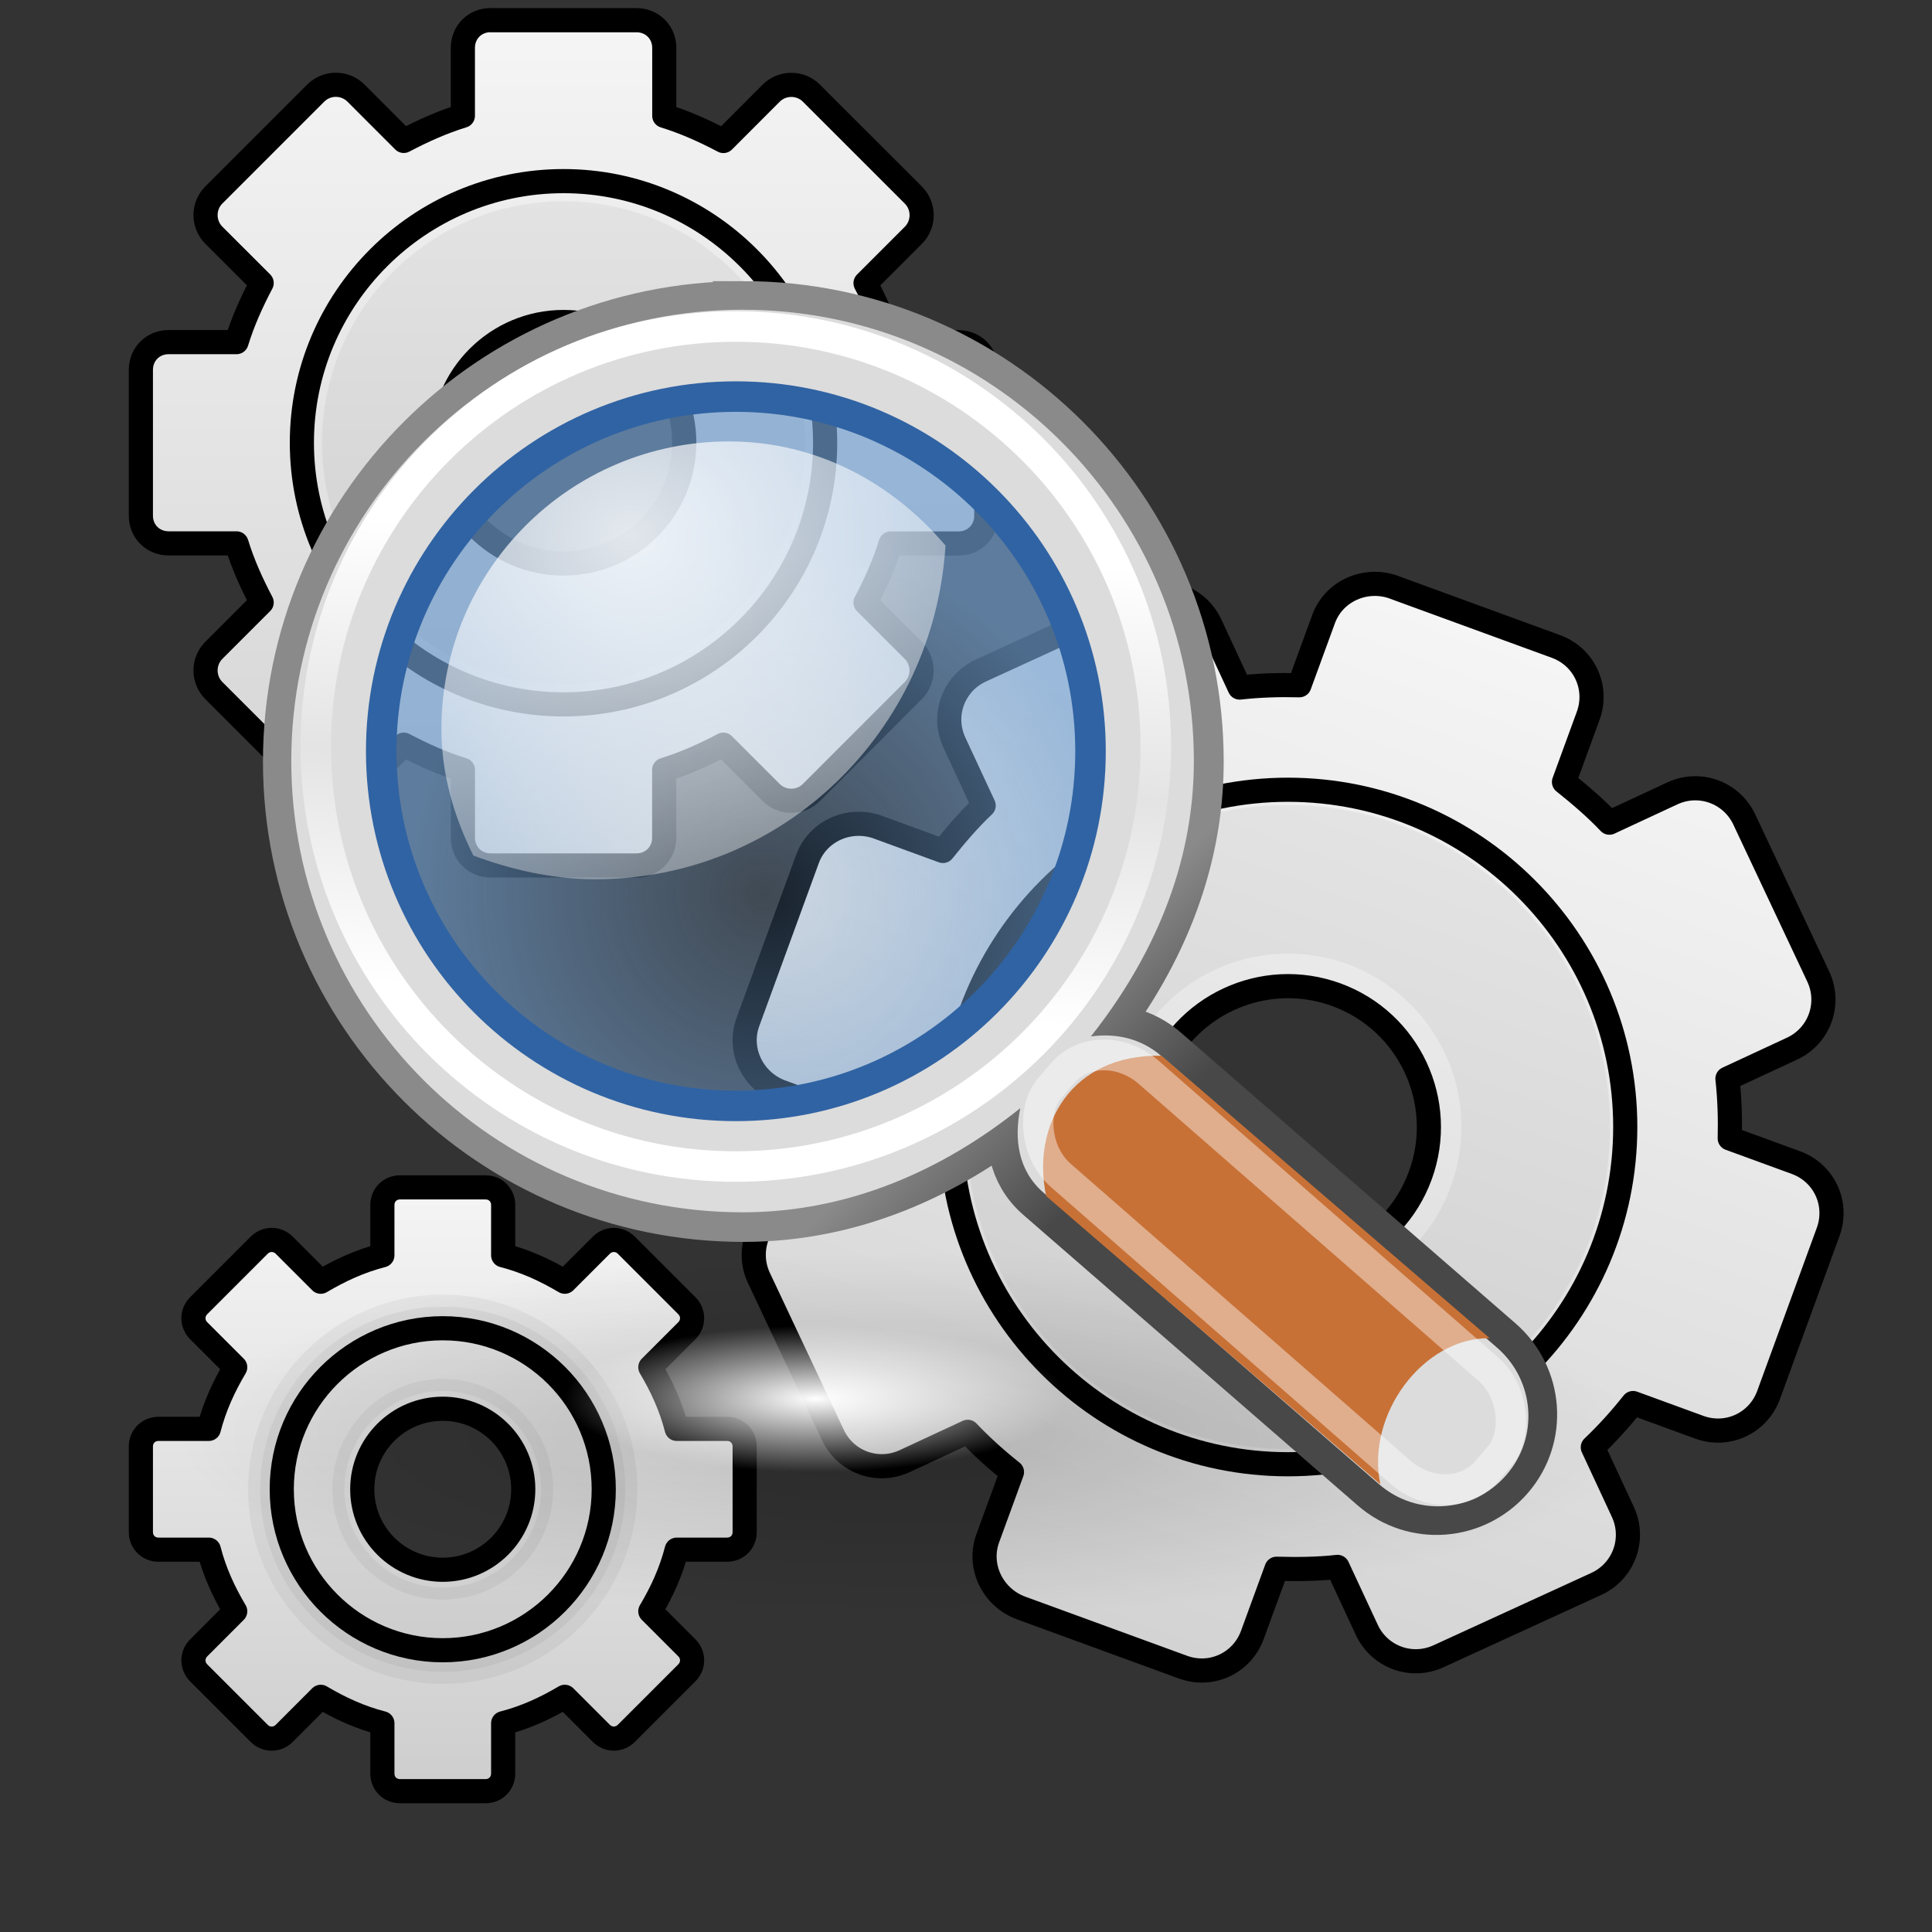 <?xml version="1.0" encoding="UTF-8" standalone="no"?>
<!-- Created with Inkscape (http://www.inkscape.org/) -->

<svg
   xmlns:dc="http://purl.org/dc/elements/1.1/"
   xmlns:cc="http://creativecommons.org/ns#"
   xmlns:rdf="http://www.w3.org/1999/02/22-rdf-syntax-ns#"
   xmlns:svg="http://www.w3.org/2000/svg"
   xmlns="http://www.w3.org/2000/svg"
   xmlns:xlink="http://www.w3.org/1999/xlink"
   xmlns:sodipodi="http://sodipodi.sourceforge.net/DTD/sodipodi-0.dtd"
   xmlns:inkscape="http://www.inkscape.org/namespaces/inkscape"
   id="svg2527"
   height="48"
   width="48"
   version="1.0"
   inkscape:version="0.48.4 r9939"
   sodipodi:docname="plumetrack_interactive.svg">
  <rect width="100%" height="100%" fill="#333333" stroke="none"/>
  <sodipodi:namedview
     pagecolor="#ffffff"
     bordercolor="#666666"
     borderopacity="1"
     objecttolerance="10"
     gridtolerance="10"
     guidetolerance="10"
     inkscape:pageopacity="0"
     inkscape:pageshadow="2"
     inkscape:window-width="1578"
     inkscape:window-height="748"
     id="namedview45"
     showgrid="false"
     inkscape:zoom="13.906433"
     inkscape:cx="2.658465"
     inkscape:cy="21.246434"
     inkscape:window-x="23"
     inkscape:window-y="83"
     inkscape:window-maximized="0"
     inkscape:current-layer="svg2527" />
  <defs
     id="defs2529">
    <linearGradient
       id="linearGradient3326"
       y2="47.012"
       gradientUnits="userSpaceOnUse"
       x2="32.036"
       gradientTransform="matrix(0.939,0.343,-0.343,0.939,-1.794,-25.634)"
       y1="19"
       x1="32.036"
       spreadMethod="pad">
      <stop
         id="stop3311-4"
         style="stop-color:#f6f6f6"
         offset="0" />
      <stop
         id="stop3313-8"
         style="stop-color:#d2d2d2"
         offset="1" />
    </linearGradient>
    <linearGradient
       id="linearGradient3328"
       y2="47.045"
       gradientUnits="userSpaceOnUse"
       x2="25.923"
       gradientTransform="matrix(.939 .343 -.343 .939 -1.794 -25.634)"
       y1="19"
       x1="25.923">
      <stop
         id="stop3399-0"
         style="stop-color:#aaa"
         offset="0" />
      <stop
         id="stop3401-3"
         style="stop-color:#8c8c8c"
         offset="1" />
    </linearGradient>
    <linearGradient
       id="linearGradient2868"
       y2="20.895"
       gradientUnits="userSpaceOnUse"
       x2="84.639"
       gradientTransform="matrix(.201 0 0 .201 3.11 3.312)"
       y1="105.1"
       x1="86.133">
      <stop
         id="stop5130-4"
         style="stop-color:#fff"
         offset="0" />
      <stop
         id="stop5132-4"
         style="stop-color:#959595"
         offset="1" />
    </linearGradient>
    <linearGradient
       id="linearGradient3218"
       y2="23"
       gradientUnits="userSpaceOnUse"
       x2="34"
       gradientTransform="translate(-24.5)"
       y1="1"
       x1="34">
      <stop
         id="stop3311-8"
         style="stop-color:#f6f6f6"
         offset="0" />
      <stop
         id="stop3313-88"
         style="stop-color:#d2d2d2"
         offset="1" />
    </linearGradient>
    <linearGradient
       id="linearGradient3228"
       y2="23.02"
       gradientUnits="userSpaceOnUse"
       x2="40"
       gradientTransform="translate(-24.5)"
       y1="1"
       x1="40">
      <stop
         id="stop3399-7"
         style="stop-color:#aaa"
         offset="0" />
      <stop
         id="stop3401-7"
         style="stop-color:#8c8c8c"
         offset="1" />
    </linearGradient>
    <linearGradient
       id="linearGradient3241"
       y2="20.895"
       gradientUnits="userSpaceOnUse"
       x2="84.639"
       gradientTransform="matrix(.156 0 0 .156 2.001 2.157)"
       y1="105.1"
       x1="86.133">
      <stop
         id="stop5130-43"
         style="stop-color:#eee"
         offset="0" />
      <stop
         id="stop5132-0"
         style="stop-color:#a2a2a2"
         offset="1" />
    </linearGradient>
    <linearGradient
       id="linearGradient3262"
       y2="16"
       gradientUnits="userSpaceOnUse"
       x2="25"
       gradientTransform="translate(-17.058)"
       x1="25">
      <stop
         id="stop3311-2"
         style="stop-color:#f6f6f6"
         offset="0" />
      <stop
         id="stop3313-9"
         style="stop-color:#ccc"
         offset="1" />
    </linearGradient>
    <linearGradient
       id="linearGradient3264"
       y2="16.005"
       gradientUnits="userSpaceOnUse"
       x2="21"
       gradientTransform="translate(-17.058)"
       x1="21">
      <stop
         id="stop3399-8"
         style="stop-color:#aaa"
         offset="0" />
      <stop
         id="stop3401-1"
         style="stop-color:#8c8c8c"
         offset="1" />
    </linearGradient>
    <linearGradient
       id="linearGradient3260"
       y2="20.895"
       gradientUnits="userSpaceOnUse"
       x2="84.639"
       gradientTransform="matrix(.096 0 0 .096 1.847 1.943)"
       y1="105.1"
       x1="86.133">
      <stop
         id="stop5130-1"
         style="stop-color:#e5e5e5"
         offset="0" />
      <stop
         id="stop5132-1"
         style="stop-color:#ababab"
         offset="1" />
    </linearGradient>
    <linearGradient
       inkscape:collect="always"
       xlink:href="#linearGradient2846"
       id="linearGradient2852"
       x1="27.366"
       y1="26.58"
       x2="31.336"
       y2="30.558"
       gradientUnits="userSpaceOnUse" />
    <radialGradient
       inkscape:collect="always"
       xlink:href="#linearGradient4477"
       id="radialGradient2842"
       gradientUnits="userSpaceOnUse"
       gradientTransform="matrix(1,0,0,0.238,0,28.933)"
       cx="24.13"
       cy="37.968"
       fx="24.13"
       fy="37.968"
       r="16.529" />
    <linearGradient
       inkscape:collect="always"
       xlink:href="#linearGradient2366"
       id="linearGradient2372"
       x1="18.293"
       y1="13.602"
       x2="17.501"
       y2="25.743"
       gradientUnits="userSpaceOnUse" />
    <radialGradient
       gradientUnits="userSpaceOnUse"
       gradientTransform="matrix(1,0,0,0.238,0,28.933)"
       r="16.529"
       fy="37.968"
       fx="24.13"
       cy="37.968"
       cx="24.13"
       id="radialGradient4493"
       xlink:href="#linearGradient4487"
       inkscape:collect="always" />
    <radialGradient
       gradientUnits="userSpaceOnUse"
       gradientTransform="matrix(2.593,0,0,2.252,-25.06,-18.941)"
       r="6.656"
       fy="13.078"
       fx="15.414"
       cy="13.078"
       cx="15.414"
       id="radialGradient4473"
       xlink:href="#linearGradient4467"
       inkscape:collect="always" />
    <radialGradient
       gradientUnits="userSpaceOnUse"
       r="8.309"
       fy="21.818"
       fx="18.241"
       cy="21.818"
       cx="18.241"
       id="radialGradient4460"
       xlink:href="#linearGradient4454"
       inkscape:collect="always" />
    <linearGradient
       id="linearGradient4440">
      <stop
         id="stop4442"
         offset="0"
         style="stop-color:#7d7d7d;stop-opacity:1;" />
      <stop
         style="stop-color:#b1b1b1;stop-opacity:1;"
         offset="0.5"
         id="stop4448" />
      <stop
         id="stop4444"
         offset="1"
         style="stop-color:#686868;stop-opacity:1;" />
    </linearGradient>
    <linearGradient
       id="linearGradient4454">
      <stop
         id="stop4456"
         offset="0"
         style="stop-color:#729fcf;stop-opacity:0.208;" />
      <stop
         id="stop4458"
         offset="1"
         style="stop-color:#729fcf;stop-opacity:0.676;" />
    </linearGradient>
    <linearGradient
       id="linearGradient4467">
      <stop
         id="stop4469"
         offset="0"
         style="stop-color:#ffffff;stop-opacity:1;" />
      <stop
         id="stop4471"
         offset="1"
         style="stop-color:#ffffff;stop-opacity:0.248;" />
    </linearGradient>
    <linearGradient
       id="linearGradient4477"
       inkscape:collect="always">
      <stop
         id="stop4479"
         offset="0"
         style="stop-color:#000000;stop-opacity:1;" />
      <stop
         id="stop4481"
         offset="1"
         style="stop-color:#000000;stop-opacity:0;" />
    </linearGradient>
    <linearGradient
       id="linearGradient4487"
       inkscape:collect="always">
      <stop
         id="stop4489"
         offset="0"
         style="stop-color:#ffffff;stop-opacity:1;" />
      <stop
         id="stop4491"
         offset="1"
         style="stop-color:#ffffff;stop-opacity:0;" />
    </linearGradient>
    <linearGradient
       id="linearGradient2366">
      <stop
         style="stop-color:#ffffff;stop-opacity:1;"
         offset="0"
         id="stop2368" />
      <stop
         id="stop2374"
         offset="0.5"
         style="stop-color:#ffffff;stop-opacity:0.219;" />
      <stop
         style="stop-color:#ffffff;stop-opacity:1;"
         offset="1"
         id="stop2370" />
    </linearGradient>
    <linearGradient
       id="linearGradient2846">
      <stop
         style="stop-color:#8a8a8a;stop-opacity:1;"
         offset="0"
         id="stop2848" />
      <stop
         style="stop-color:#484848;stop-opacity:1;"
         offset="1"
         id="stop2850" />
    </linearGradient>
    <inkscape:perspective
       id="perspective47"
       inkscape:persp3d-origin="24 : 16 : 1"
       inkscape:vp_z="48 : 24 : 1"
       inkscape:vp_y="0 : 1000 : 0"
       inkscape:vp_x="0 : 24 : 1"
       sodipodi:type="inkscape:persp3d" />
  </defs>
  <g
     id="layer1"
     transform="translate(16 12)">
    <path
       id="rect2576"
       style="stroke-linejoin:round;stroke:#000000;display:block;fill:url(#linearGradient3326);fill-opacity:1;stroke-opacity:1;stroke-width:0.6;stroke-miterlimit:4;stroke-dasharray:none"
       d="m18.637 2.591c-0.703-0.257-1.496 0.087-1.753 0.79l-0.601 1.644c-0.499-0.013-0.994 0.002-1.484 0.057l-0.726-1.563c-0.315-0.679-1.111-0.97-1.79-0.654l-3.917 1.796c-0.679 0.316-0.97 1.111-0.654 1.79l0.727 1.563c-0.365 0.346-0.693 0.73-1.011 1.128l-1.614-0.59c-0.703-0.257-1.496 0.087-1.753 0.79l-1.48 4.051c-0.257 0.703 0.127 1.477 0.83 1.734l1.614 0.59c-0.013 0.509-0.011 1.014 0.046 1.514l-1.563 0.727c-0.679 0.316-0.97 1.111-0.654 1.79l1.836 3.898c0.316 0.679 1.111 0.97 1.79 0.654l1.563-0.727c0.34 0.358 0.708 0.689 1.099 1l-0.601 1.644c-0.257 0.703 0.127 1.477 0.83 1.734l4.021 1.469c0.703 0.257 1.466-0.098 1.723-0.801l0.601-1.644c0.509 0.013 1.014 0.011 1.514-0.046l0.727 1.563c0.316 0.679 1.111 0.97 1.79 0.654l3.917-1.796c0.679-0.316 0.97-1.111 0.654-1.79l-0.745-1.603c0.358-0.34 0.689-0.708 1-1.099l1.644 0.601c0.703 0.257 1.466-0.098 1.723-0.801l1.48-4.051c0.257-0.703-0.098-1.466-0.801-1.723l-1.644-0.601c0.013-0.499-0.003-0.994-0.057-1.484l1.603-0.745c0.679-0.315 0.97-1.111 0.654-1.79l-1.836-3.898c-0.316-0.679-1.112-0.97-1.791-0.654l-1.563 0.727c-0.345-0.365-0.73-0.693-1.128-1.011l0.601-1.644c0.257-0.703-0.098-1.466-0.801-1.723l-4.021-1.469zm-1.436 10.122c1.815 0.663 2.749 2.674 2.087 4.489-0.663 1.815-2.674 2.749-4.489 2.087-1.815-0.663-2.749-2.674-2.087-4.489 0.663-1.815 2.674-2.749 4.489-2.087z" />
    <path
       id="path3315"
       style="opacity:.05"
       d="m16 8c-4.411 0-8 3.589-8 8s3.589 8 8 8c4.411 0 8-3.589 8-8s-3.589-8-8-8zm0 3.692c2.378 0 4.308 1.93 4.308 4.308 0 2.378-1.93 4.308-4.308 4.308-2.378 0-4.308-1.93-4.308-4.308 0-2.378 1.93-4.308 4.308-4.308z" />
    <path
       id="path28"
       style="stroke:#000000;fill:none;stroke-opacity:1;stroke-width:0.6;stroke-miterlimit:4;stroke-dasharray:none"
       d="m16 7.621c-4.62 0-8.379 3.759-8.379 8.379 0 4.62 3.759 8.379 8.379 8.379 4.62 0 8.379-3.759 8.379-8.379 0-4.62-3.759-8.379-8.379-8.379z" />
  </g>
  <g
     id="layer1-3"
     transform="translate(2,-1)">
    <g
       id="g2486">
      <path
         id="rect2426"
         style="stroke-linejoin:round;stroke:#000000;display:block;fill:url(#linearGradient3218);stroke-opacity:1;stroke-width:0.6;stroke-miterlimit:4;stroke-dasharray:none"
         d="m10.188 1.5c-0.389 0-0.688 0.299-0.688 0.688v1.688c-0.512 0.157-1.003 0.379-1.469 0.625l-1.187-1.188c-0.275-0.275-0.725-0.275-1 0l-2.531 2.531c-0.275 0.275-0.275 0.725 0 1l1.188 1.187c-0.246 0.466-0.468 0.957-0.625 1.469h-1.688c-0.388 0-0.688 0.299-0.688 0.688v3.625c0 0.388 0.299 0.687 0.688 0.687h1.688c0.157 0.512 0.379 1.003 0.625 1.469l-1.188 1.188c-0.275 0.275-0.275 0.725 0 1l2.531 2.531c0.275 0.275 0.725 0.275 1 0l1.188-1.187c0.466 0.246 0.957 0.468 1.469 0.625v1.688c0 0.388 0.299 0.688 0.688 0.688h3.625c0.388 0 0.688-0.299 0.688-0.688v-1.688c0.512-0.157 1.003-0.379 1.469-0.625l1.188 1.188c0.275 0.275 0.725 0.275 1 0l2.531-2.531c0.275-0.275 0.275-0.725 0-1l-1.187-1.186c0.246-0.466 0.468-0.957 0.625-1.469h1.688c0.388 0 0.688-0.299 0.688-0.688v-3.625c0-0.388-0.299-0.687-0.688-0.687h-1.688c-0.156-0.512-0.378-1.003-0.624-1.469l1.188-1.188c0.275-0.275 0.275-0.725 0-1l-2.532-2.531c-0.275-0.275-0.725-0.275-1 0l-1.187 1.188c-0.466-0.246-0.957-0.468-1.469-0.625v-1.688c0-0.388-0.299-0.688-0.688-0.688h-3.625zm1.812 7.5c1.656 0 3 1.344 3 3s-1.344 3-3 3-3-1.344-3-3 1.344-3 3-3z" />
      <path
         id="path3315-9"
         style="opacity:.05"
         d="m12 6c-3.308-2e-7 -6 2.692-6 6s2.692 6 6 6c3.308-0 6-2.692 6-6s-2.692-6-6-6zm0 2.769c1.783 0 3.231 1.447 3.231 3.231s-1.447 3.231-3.231 3.231-3.231-1.447-3.231-3.231 1.447-3.231 3.231-3.231z" />
      <path
         id="path28-2"
         style="stroke:#000000;fill:none;stroke-opacity:1;stroke-width:0.6;stroke-miterlimit:4;stroke-dasharray:none"
         d="m12 5.5c-3.584 0-6.5 2.916-6.5 6.5 0 3.584 2.916 6.5 6.5 6.5 3.584 0 6.5-2.916 6.5-6.5 0-3.584-2.916-6.5-6.5-6.5z" />
    </g>
  </g>
  <g
     id="layer1-0"
     transform="translate(3,29)"
     style="stroke:#000000;stroke-opacity:1;stroke-width:0.6;stroke-miterlimit:4;stroke-dasharray:none">
    <g
       id="g2479"
       style="stroke:#000000;stroke-opacity:1;stroke-width:0.6;stroke-miterlimit:4;stroke-dasharray:none">
      <path
         id="path2426"
         style="stroke-linejoin:round;stroke:#000000;display:block;fill:url(#linearGradient3262);stroke-opacity:1;stroke-width:0.6;stroke-miterlimit:4;stroke-dasharray:none"
         d="m6.938 0.5c-0.248 0-0.438 0.189-0.438 0.438v1.25c-0.554 0.142-1.051 0.372-1.531 0.656l-0.906-0.906c-0.176-0.176-0.449-0.176-0.625 0l-1.5 1.5c-0.176 0.176-0.176 0.449 0 0.625l0.906 0.906c-0.284 0.48-0.514 0.977-0.656 1.531h-1.25c-0.248 0-0.438 0.189-0.438 0.438v2.125c1e-8 0.248 0.189 0.438 0.438 0.438h1.25c0.142 0.554 0.372 1.051 0.656 1.531l-0.906 0.907c-0.176 0.176-0.176 0.449 0 0.625l1.5 1.5c0.176 0.176 0.449 0.176 0.625 0l0.906-0.907c0.48 0.285 0.977 0.514 1.531 0.656v1.25c1e-7 0.248 0.189 0.438 0.438 0.438h2.125c0.248 0 0.438-0.189 0.438-0.438v-1.25c0.554-0.142 1.051-0.372 1.531-0.656l0.906 0.906c0.176 0.176 0.449 0.176 0.625 0l1.5-1.5c0.176-0.176 0.176-0.449 0-0.625l-0.906-0.906c0.285-0.48 0.514-0.977 0.656-1.531h1.25c0.249 0 0.438-0.189 0.438-0.438v-2.125c0-0.248-0.189-0.438-0.438-0.438h-1.25c-0.142-0.554-0.371-1.051-0.656-1.531l0.906-0.906c0.176-0.176 0.176-0.449 0-0.625l-1.5-1.5c-0.176-0.176-0.449-0.176-0.625 0l-0.906 0.906c-0.48-0.284-0.977-0.514-1.531-0.656v-1.25c0-0.248-0.189-0.438-0.438-0.438h-2.125zm1.062 5.5c1.104 0 2 0.896 2 2s-0.896 2-2 2-2-0.896-2-2 0.896-2 2-2z" />
      <path
         id="path3315-3"
         style="opacity:0.05;stroke:#000000;stroke-opacity:1;stroke-width:0.6;stroke-miterlimit:4;stroke-dasharray:none"
         d="m8 3.465c-2.501 0-4.535 2.034-4.535 4.535 0 2.501 2.034 4.535 4.535 4.535 2.501 0 4.535-2.034 4.535-4.535 0-2.501-2.034-4.535-4.535-4.535zm0 2.093c1.348 0 2.442 1.094 2.442 2.442s-1.094 2.442-2.442 2.442-2.442-1.094-2.442-2.442 1.094-2.442 2.442-2.442z" />
      <path
         id="path28-4"
         style="stroke:#000000;fill:none;stroke-opacity:1;stroke-width:0.6;stroke-miterlimit:4;stroke-dasharray:none"
         d="m8 4c-2.206 0-4 1.794-4 4 0 2.206 1.794 4 4 4 2.206 0 4-1.794 4-4 0-2.206-1.794-4-4-4z" />
    </g>
  </g>
  <g
     id="layer1-4"
     inkscape:label="Layer 1"
     transform="matrix(0.758,0,0,0.758,4.348,5.36)">
    <g
       id="g1772">
      <path
         transform="matrix(1.446,0,0,1.52,-10.975,-17.752)"
         d="m 40.659,37.968 c 0,2.172 -7.4,3.933 -16.529,3.933 -9.129,0 -16.529,-1.761 -16.529,-3.933 0,-2.172 7.4,-3.933 16.529,-3.933 9.129,0 16.529,1.761 16.529,3.933 z"
         sodipodi:ry="3.9332814"
         sodipodi:rx="16.528622"
         sodipodi:cy="37.967922"
         sodipodi:cx="24.130018"
         id="path4475"
         style="opacity:0.171;color:#000000;fill:url(#radialGradient2842);fill-opacity:1;fill-rule:evenodd;stroke:none;stroke-width:1;marker:none;visibility:visible;display:inline;overflow:visible"
         sodipodi:type="arc" />
      <path
         style="color:#000000;fill:#dcdcdc;fill-opacity:1;fill-rule:evenodd;stroke:url(#linearGradient2852);stroke-width:2;stroke-linecap:round;stroke-linejoin:miter;stroke-miterlimit:10;stroke-opacity:1;stroke-dasharray:none;stroke-dashoffset:0;marker:none;visibility:visible;display:inline;overflow:visible"
         d="m 18.628,3.144 c -8.139,0 -14.745,6.606 -14.745,14.745 0,8.139 6.606,14.745 14.745,14.745 3.48,0 6.551,-1.384 9.074,-3.403 -0.205,1.007 -0.078,2.035 0.756,2.76 l 10.964,9.527 c 1.233,1.071 3.087,0.931 4.159,-0.302 1.071,-1.233 0.931,-3.087 -0.302,-4.159 L 32.314,27.529 c -0.672,-0.583 -1.493,-0.756 -2.306,-0.643 1.987,-2.512 3.365,-5.549 3.365,-8.998 0,-8.139 -6.606,-14.745 -14.745,-14.745 z m -0.076,1.226 c 7.639,0 13.292,4.789 13.292,13.292 0,8.675 -5.817,13.292 -13.292,13.292 -7.303,0 -13.292,-5.478 -13.292,-13.292 0,-7.984 5.825,-13.292 13.292,-13.292 z"
         id="path2844"
         sodipodi:nodetypes="csscccscccscczzzz"
         inkscape:connector-curvature="0" />
      <path
         id="path4430"
         d="m 18.603,3.08 c -8.165,0 -14.792,6.627 -14.792,14.792 0,8.165 6.627,14.792 14.792,14.792 3.491,0 6.572,-1.389 9.103,-3.414 -0.206,1.01 -0.078,2.042 0.759,2.769 l 11,9.558 c 1.237,1.075 3.097,0.934 4.172,-0.303 1.075,-1.237 0.934,-3.097 -0.303,-4.172 L 32.333,27.545 c -0.674,-0.585 -1.498,-0.758 -2.314,-0.645 1.993,-2.521 3.376,-5.567 3.376,-9.027 0,-8.165 -6.627,-14.792 -14.792,-14.792 z m -0.076,3.186 c 6.281,2e-7 11.379,5.098 11.379,11.379 0,6.281 -5.098,11.379 -11.379,11.379 -6.281,0 -11.379,-5.098 -11.379,-11.379 2e-7,-6.281 5.098,-11.379 11.379,-11.379 z"
         style="color:#000000;fill:#dcdcdc;fill-opacity:1;fill-rule:evenodd;stroke:none;stroke-width:1;marker:none;visibility:visible;display:inline;overflow:visible"
         inkscape:connector-curvature="0" />
      <path
         sodipodi:nodetypes="ccccc"
         id="path4438"
         d="m 39.507,41.578 c -0.479,-2.273 1.397,-4.811 3.584,-4.788 0,0 -10.76,-9.258 -10.76,-9.258 -2.945,-0.057 -4.27,2.273 -3.777,4.6 l 10.953,9.447 z"
         style="color:#000000;fill:#c87137;fill-opacity:1;fill-rule:evenodd;stroke:none;stroke-width:1;marker:none;visibility:visible;display:inline;overflow:visible"
         inkscape:connector-curvature="0" />
      <path
         transform="matrix(1.246,0,0,1.246,-3.425,-6.177)"
         d="m 28.549,18.92 c 0,6.102 -4.947,11.049 -11.049,11.049 -6.102,0 -11.049,-4.947 -11.049,-11.049 0,-6.102 4.947,-11.049 11.049,-11.049 6.102,0 11.049,4.947 11.049,11.049 z"
         sodipodi:ry="11.048544"
         sodipodi:rx="11.048544"
         sodipodi:cy="18.920233"
         sodipodi:cx="17.500893"
         id="path4450"
         style="color:#000000;fill:none;stroke:url(#linearGradient2372);stroke-width:0.803;stroke-linecap:round;stroke-linejoin:miter;stroke-miterlimit:10;stroke-opacity:1;stroke-dasharray:none;stroke-dashoffset:0;marker:none;visibility:visible;display:inline;overflow:visible"
         sodipodi:type="arc" />
      <path
         sodipodi:type="arc"
         style="color:#000000;fill:url(#radialGradient4493);fill-opacity:1;fill-rule:evenodd;stroke:none;stroke-width:1;marker:none;visibility:visible;display:inline;overflow:visible"
         id="path4485"
         sodipodi:cx="24.130018"
         sodipodi:cy="37.967922"
         sodipodi:rx="16.528622"
         sodipodi:ry="3.9332814"
         d="m 40.659,37.968 c 0,2.172 -7.4,3.933 -16.529,3.933 -9.129,0 -16.529,-1.761 -16.529,-3.933 0,-2.172 7.4,-3.933 16.529,-3.933 9.129,0 16.529,1.761 16.529,3.933 z"
         transform="matrix(0.498,0,0,0.61,8.974,15.619)" />
      <rect
         transform="matrix(0.753,0.658,-0.649,0.761,0,0)"
         ry="1.888"
         rx="2.137"
         y="0.141"
         x="40.373"
         height="4.44"
         width="19.048"
         id="rect4495"
         style="opacity:0.433;color:#000000;fill:none;stroke:#ffffff;stroke-width:1;stroke-linecap:round;stroke-linejoin:miter;stroke-miterlimit:10;stroke-opacity:1;stroke-dasharray:none;stroke-dashoffset:0;marker:none;visibility:visible;display:inline;overflow:visible" />
      <path
         transform="matrix(1.399,0,0,1.399,-6.224,-8.299)"
         d="m 25.898,18.478 c 0,4.589 -3.72,8.309 -8.309,8.309 -4.589,0 -8.309,-3.72 -8.309,-8.309 0,-4.589 3.72,-8.309 8.309,-8.309 4.589,0 8.309,3.72 8.309,8.309 z"
         sodipodi:ry="8.3085051"
         sodipodi:rx="8.3085051"
         sodipodi:cy="18.478292"
         sodipodi:cx="17.589281"
         id="path4452"
         style="color:#000000;fill:url(#radialGradient4460);fill-opacity:1;fill-rule:evenodd;stroke:#3063a3;stroke-width:0.715;stroke-linecap:round;stroke-linejoin:miter;stroke-miterlimit:10;stroke-opacity:1;stroke-dashoffset:0;marker:none;visibility:visible"
         sodipodi:type="arc" />
      <path
         id="path4462"
         d="m 18.157,7.397 c -5.208,0 -9.425,4.217 -9.425,9.425 0,1.504 0.42,2.888 1.047,4.15 1.252,0.462 2.583,0.776 3.995,0.776 6.171,0 11.099,-4.862 11.48,-10.937 C 23.523,8.764 21.044,7.397 18.157,7.397 z"
         style="opacity:0.834;color:#000000;fill:url(#radialGradient4473);fill-opacity:1;fill-rule:evenodd;stroke:none;stroke-width:1;marker:none;visibility:visible;display:inline;overflow:visible"
         inkscape:connector-curvature="0" />
    </g>
  </g>
</svg>
